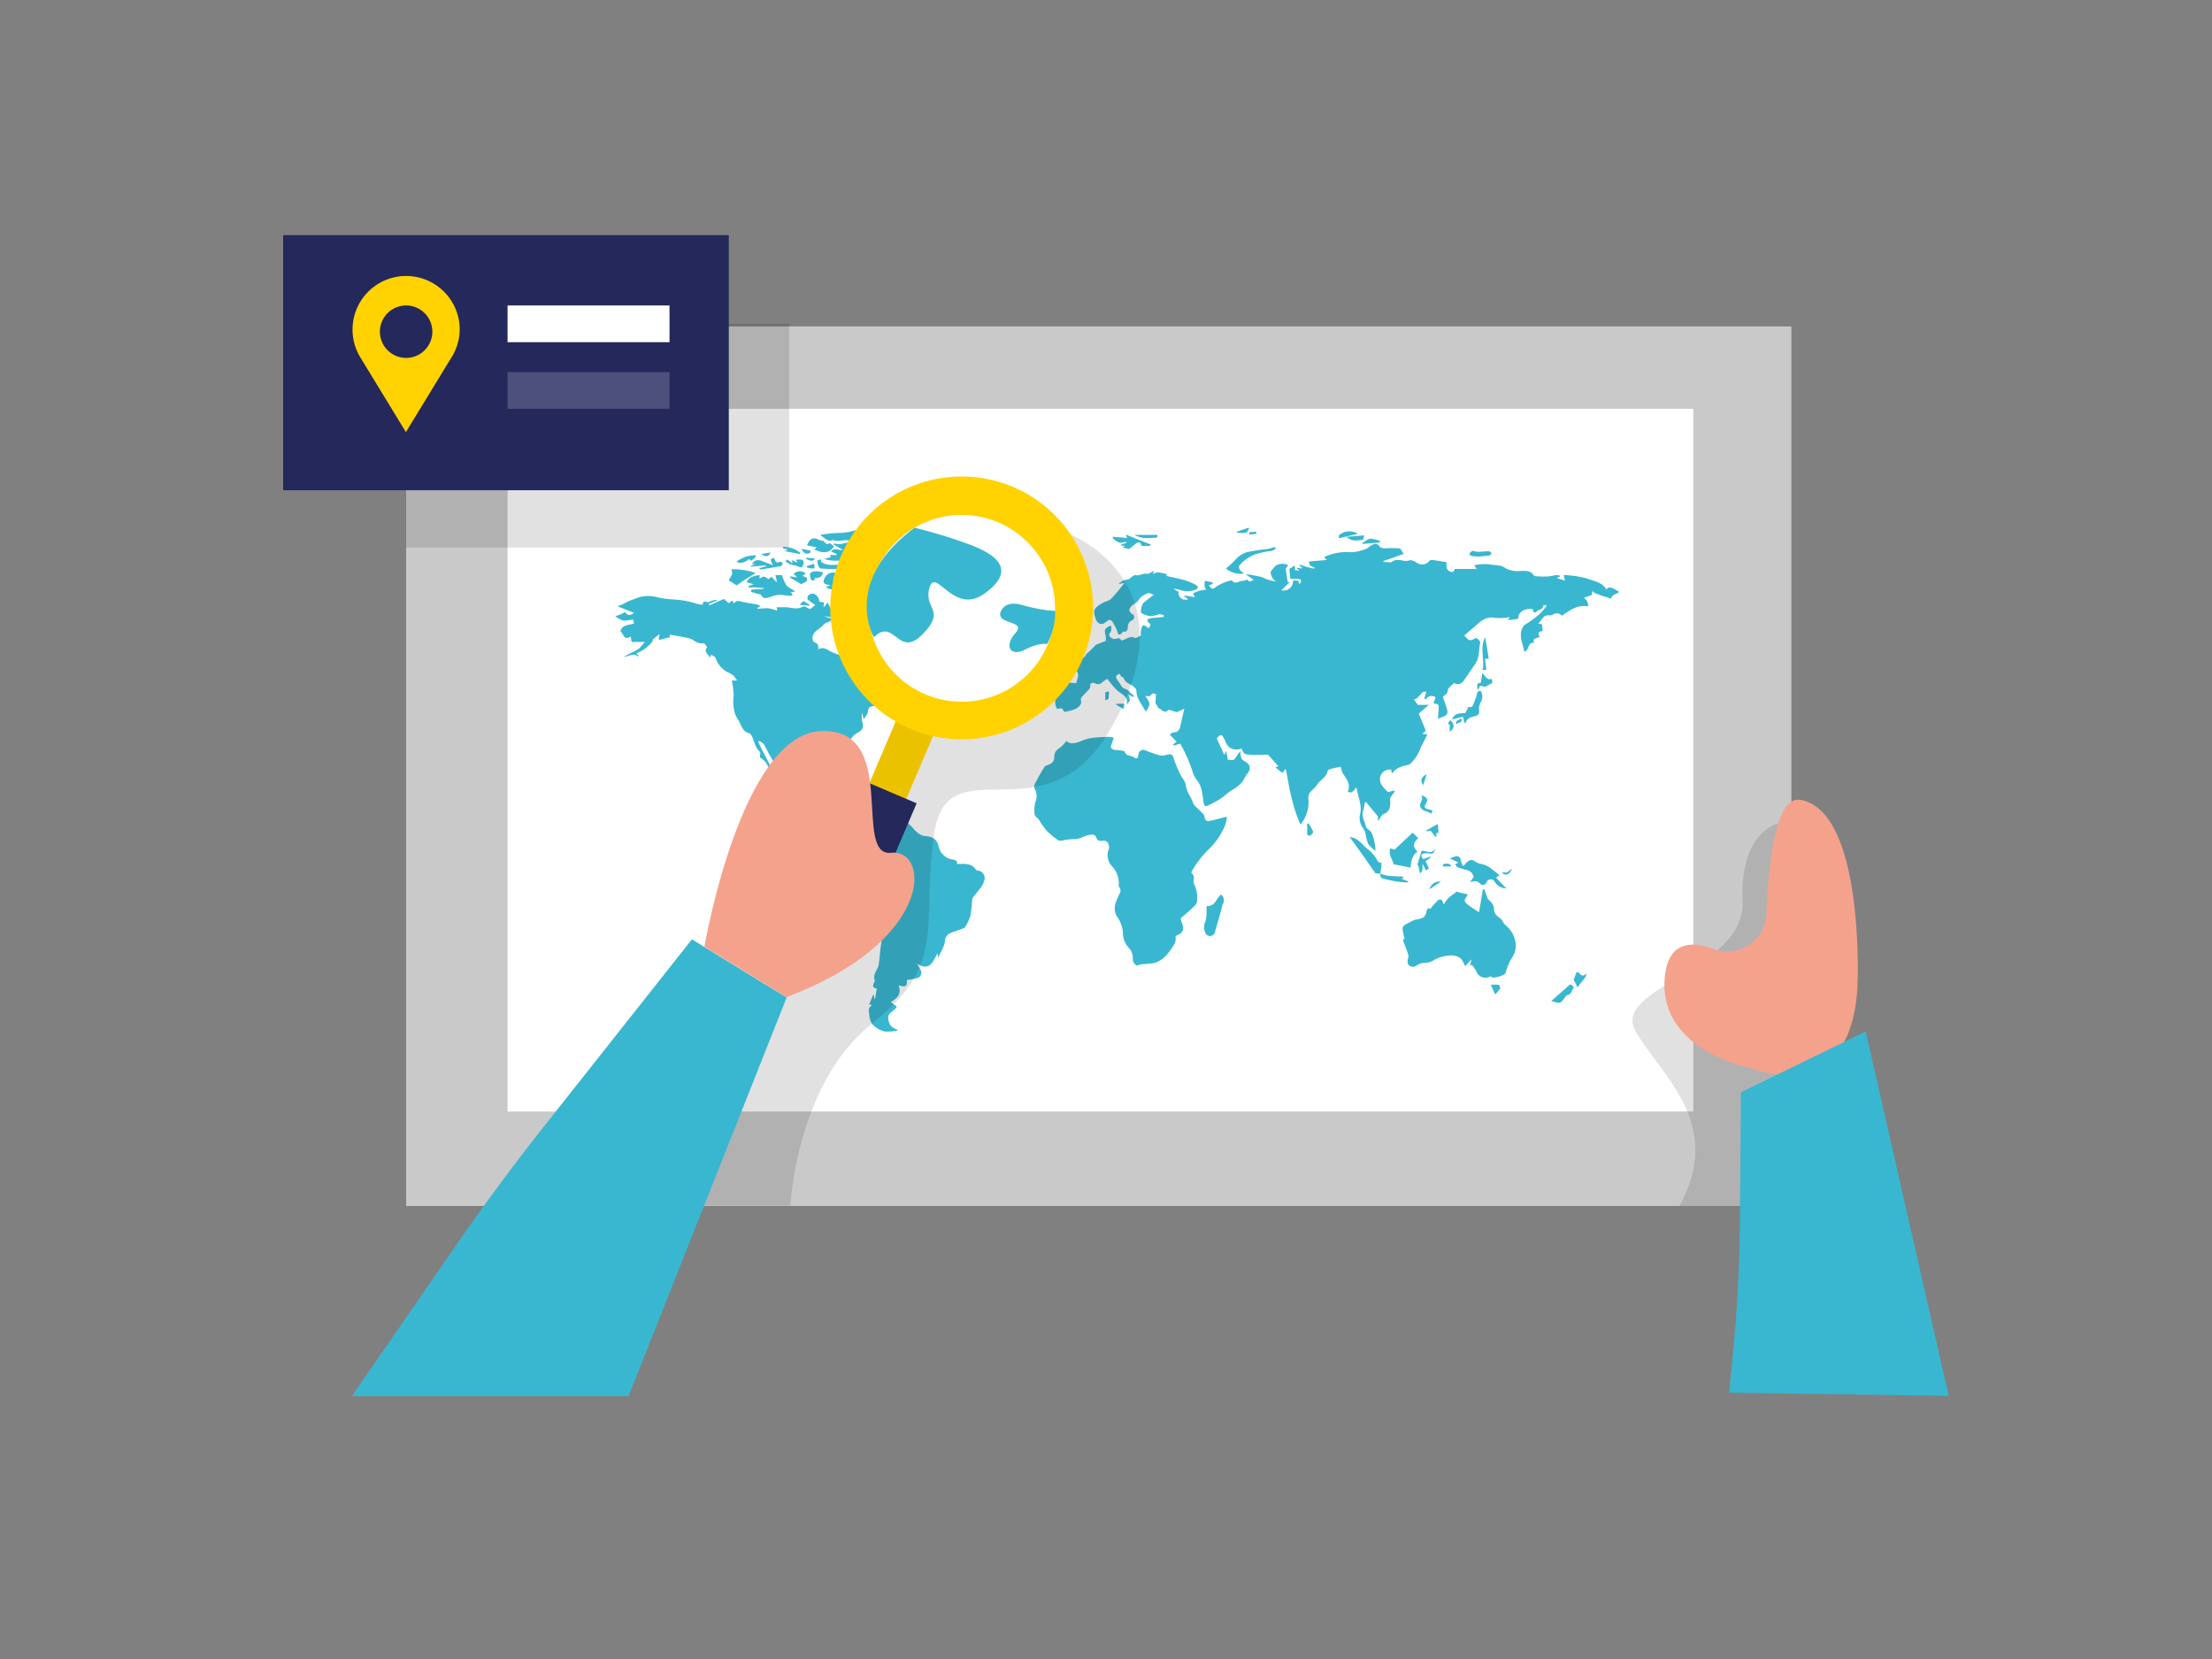 <svg id="Layer_1" data-name="Layer 1" xmlns="http://www.w3.org/2000/svg" viewBox="0 0 400 300"><rect x="0" y="0" width="400" height="300" fill="#808080" stroke="none"/><title>#130_worldmap_twocolour</title><rect x="73.44" y="59.03" width="250.5" height="159.05" fill="#c9c9c9"/><rect x="91.78" y="73.93" width="214.42" height="127.07" fill="#fff"/><path d="M200.85,113.1a1.35,1.35,0,0,1-.25,1.51.61.61,0,0,0,.13.56,1.43,1.43,0,0,0,.8.38c.45,0,.95-.43,1.21.25.87-.06,1.52-.93,2.48-.46.23.11.71-.27,1.09-.43a3.84,3.84,0,0,1,0-.83c.22-1.19.43-1.24,1.36-.5.38-.33.52-.62.07-1s-.28-.62.21-.76a8.25,8.25,0,0,1,1.1-.13l1.39-.13v-.33a2.58,2.58,0,0,0-.78-.16,7.67,7.67,0,0,1-1.58.34,3.88,3.88,0,0,1-1.68-.55c-.27-.17.09-1.63.39-1.86.54-.44,1.09-.87,1.83-1.44-.37-.13-.71-.36-1-.29a3.55,3.55,0,0,0-1.25.68c-.3.25-.48.62-.78.91s-.75.45-1,.76c-.54.57-.46,1,.16,1.42a.62.62,0,0,1-.08,1.15,1.24,1.24,0,0,0-.71,1.08c-.05.45-.05,1.11-.85.93-1,1.29-1,0-1.24-.49l-.15-.29c-.28-.45-.48-1.09-.88-1.28s-.84.41-1.29.62a1,1,0,0,1-1.29-.58,5.54,5.54,0,0,1-.4-1.39,1.2,1.2,0,0,1,.37-.93,5.18,5.18,0,0,1,2-1.17c.56-.15,1-.76,1.45-1.24.62-.69,1.18-1.44,1.69-2.08l-1.14.28a6.86,6.86,0,0,1,.86-.67,5.87,5.87,0,0,1,1-.22c.33-.2.89-.83,1.31-.75.75.15,1.3-.42,2-.25.34.08.77-.32,1.32-.58l-.29.62a2.92,2.92,0,0,1,1-.31,11.55,11.55,0,0,1,1.63.35l-.19.29c1.17.28,2.34.5,3.48.82a11,11,0,0,1,1.86.8c.5.25.53.62,0,.88a4.19,4.19,0,0,1-3,0,2.23,2.23,0,0,0-1-.12l.91.49a1.24,1.24,0,0,0,1.75,1.33l-.72-.47.06-.17,1.86.3-.33-.69a9.28,9.28,0,0,1,1.13-.47,8.64,8.64,0,0,1,1.24-.19,2.07,2.07,0,0,1-.29-.62,5.6,5.6,0,0,1,.06-1l1.41.3v.28l-.69.24c.52.8.73.74,1.41.2a8.6,8.6,0,0,1,2-.93,5,5,0,0,1,.77-.16c.56.89,1.36,0,2.1.07.32,0,.68-.47,1,.13a6.59,6.59,0,0,0,.86-.27l-1.5-1.07a27.52,27.52,0,0,1,3,.56,7.24,7.24,0,0,0,2.53.77,2,2,0,0,1-1-1.74,6,6,0,0,1,1-1.16,2.54,2.54,0,0,1,1.24-.28,4,4,0,0,1,.95.21l-.47.68.36,2.35.33.11-1.46,1.42A1.66,1.66,0,0,0,233.8,105c.48,0,1.09-.24,1.13.62.56-.48.43-.91-.25-.94h-1.35c-.05-.57-.11-1.14-.17-1.81l1-.62v.83l.84.12-.62-.54,1,.14.08-.17-.49-.34.06-.18c.62.19,1.24.39,1.9.58a4.91,4.91,0,0,0,.75.13s.07-.2,0-.2c-.22-.11-.45-.2-.79-.35l-.22-.73,3.27-.28-.49-.51a9.3,9.3,0,0,1,4.81-.89,6.69,6.69,0,0,0,1.72-.26c.05,0,.1-.07.14-.07a2.83,2.83,0,0,0,1.44-.62c.62-.44,1.34-1,2,0,.13.19.54.18.79.25a19.39,19.39,0,0,1,2.64,0c.32,0,.56.62.84,1l-3.67,1.3v.15c.25,0,.49.05.74.05s.62.07.79-.06c.83-.62,1.67-.24,2.53-.15.33,0,.71-.2,1-.13a2.86,2.86,0,0,1,1.1.52,1.66,1.66,0,0,0,2.17-.43.81.81,0,0,1,.62-.14c.82.11,1.62.25,2.48.39-.1.95,0,1.75,1.18,1.77l.33-.55h3.91l-.41-.67a9,9,0,0,1,2.86-.15c.86.23,2,0,2.89.76a4.73,4.73,0,0,0,2.57.42c.87,0,1.79-.15,2.42.79.13.21.67.18,1,.2a15.14,15.14,0,0,0,1.65,0,10.21,10.21,0,0,0,1.21-.21,4.69,4.69,0,0,1,.75,0l.15.26-.5.14.06.16,1.34.41-.25-1a17.75,17.75,0,0,1,4.22.62c1.28.5,2.74.62,3.51,2,.43-.58.81-.52,2.34.43-.49.42-1.31.43-1.47,1.2l-1.6-.48c-.27-.09-.53-.2-.8-.31a3.32,3.32,0,0,1-.62-.24,1.42,1.42,0,0,1-.32-.37c-.05.16-.09.32-.14.49s0,.15,0,.26l-1.46.51a1.65,1.65,0,0,1,.76,1.56c-2-.36-3.31.75-4.76,1.68a1.17,1.17,0,0,0-1.65-.17h0a1.22,1.22,0,0,1-.68.1c-1.07-.09-1.24.91-1.92,1.48l.66.13c.06.44.1.82.15,1.24-.72.06-1,.4-.52,1-.38.39-1.41.09-1.05,1.14-1.21-.17-.8,1.34-1.76,1.59-.3-1.69-1.24-3.33,0-4.8,1.54-1,3-1.94,4-3.47l-.14-.2c-.16.06-.47.12-.47.16,0,.57-.4.62-.77.78s-.88,1-1.1-.18a3.7,3.7,0,0,0-1.48.13,2.48,2.48,0,0,0-1,.84c-.12.16-.08.45-.14.79l-1.86.25.36-.56a10.52,10.52,0,0,1-2.62.15c-1.86-.39-2.87.8-4,1.78-.58.47-1.15,1-1.63,1.38a5.17,5.17,0,0,0,.76.79.87.87,0,0,0,.67,0c.27-.06.62-.38.75-.3.31.17.75.59.7.81-.29,1.28-.09,2.68-.89,3.84l-2.16,3.14a1.24,1.24,0,0,1-1.71.31c-.36.53-1.09.72-1.15,1.6,0,.37-.73.69-.85,1a18.06,18.06,0,0,1,.79,2.28c.27,1.24-.9,1.16-1.68,1.63.06-.78.13-1.49.15-2.2,0-.18-.2-.54-.28-.52-1,.1-.49-.47-.41-.85a1.23,1.23,0,0,1,.14-.31,1.18,1.18,0,0,0-1.68.18,1.07,1.07,0,0,0-.13.19l-.24-.16.35-1.24c-.75-.16-1,.58-1.43.89-.12.08-.19.24-.32.32a1.92,1.92,0,0,1-.48.15c.12.18.23.37.35.54l.34.47h2l-1.82,1.58,1.27,3.1-.62.55.9.14c-.39.77-.78,1.55-1.19,2.33A8.78,8.78,0,0,1,256,137c-.49.57-.85,1.32-1.81,1.41a5.19,5.19,0,0,0-1.77.73,3.64,3.64,0,0,0-.73.77l-.11-.74a1.82,1.82,0,0,0-2,1.34c-.25,1.24.73,2,1.4,2.73l1.12-.29.13.19a7.78,7.78,0,0,0-.62.83.93.93,0,0,0-.24.51c.07,1.13.16,2.19-1.21,2.75-.38.15-.55.82-1,1.19v-.8L247,145a1.16,1.16,0,0,0-.26.39,5.08,5.08,0,0,1-.15.95c-.55,1.13.2,2.09.4,3.1.09.41.75.68,1,1.1a5.35,5.35,0,0,1,.49,1.46,6.46,6.46,0,0,1,.24,1.86,6.37,6.37,0,0,1-1.3-1.24,7.35,7.35,0,0,1-.47-1.77,2.73,2.73,0,0,0-.39-1A3.06,3.06,0,0,1,246,147c.27-1.6-.48-3-.7-4.62-.53.45-.68,1.24-1.57.78.56-1.24-.16-2.22-.85-3.22a4.5,4.5,0,0,1-.43-1.28c-.62.13-1.24.22-1.8.38-.21.06-.54.2-.57.35-.21,1.18-1.35,1.63-1.93,2.53-.37.59-1,1-1.39,1.57a2.12,2.12,0,0,0-.15,1.17,6.13,6.13,0,0,1-1.46,4.43,28.43,28.43,0,0,1-1.65-5.08c-.43-1.71-.67-3.48-1-5l-.62.76-1.24-1,.53-.21c-.62-.69-1.21-1.37-1.86-2.09-1,0-2.13.05-3.25,0s-1.18-.2-1.55-1.15a2.06,2.06,0,0,1-2.77-.88,1.39,1.39,0,0,1-.12-.28,4.32,4.32,0,0,0-.19-.45c-.52-1-.68-1-1.41-.19l1.38,3,.32-.75c.09.41.14.62.17.78l.15.86c.45-.09,1,.33,1.36-.36a7.9,7.9,0,0,1,.91-1.18,5.29,5.29,0,0,0,.11,1.06,1.18,1.18,0,0,0,.52.66c1.24.62,1.39,1.48.49,2.48a3.33,3.33,0,0,0-.38.62c-.12.2-.23.42-.36.62a5.72,5.72,0,0,1-1.86,1.53c-.79.46-1.44,1.15-2.2,1.65a24.26,24.26,0,0,1-2.25,1.2c-.43.21-.62,0-.71-.43-.23-1.31-.21-2.69-1-3.86a9.67,9.67,0,0,1-.79-1.21c-.18-.37-.24-.79-.39-1.18s-.41-1.06-.62-1.59-.58-1.3-.9-1.94c-.18-.37-.41-.73-.57-1l-1.17.35-.08-.24.62-.46-1.24-1.28c.15-.1.45-.42.75-.43.78,0,1-.49,1.16-1.11l.72-3.16-1.33.62s-.06,0-.08,0c-.52-.13-1.3-.54-1.53-.33-.74.65-1.1-.1-1.52-.29s-.52-.71-.76-1.06l.11-1.5c-.53-.31-.51-.29-1.13.26-.12.11-.46,0-.81,0a8.27,8.27,0,0,1,.62,1,1.11,1.11,0,0,1,.08.74,7.32,7.32,0,0,1-.62,1.13c-.55-1.24-1.68-2.22-1.69-3.81,0-.35-.49-.79-.87-1-.62-.36-1.27-.62-1.48-1.38,0-.08-.29-.08-.38-.17a2.62,2.62,0,0,1-.26-.5c-.79.2-.89.58-.32,1.28.23.28.37.62.62.92a1.13,1.13,0,0,0,.53.47c.75.16,1.09.85,1.67,1.24,0,0,0,.14.06.3l-1-.42.27,1-.62.82c.37-1.37-.62-1.82-1.49-2.44a9.69,9.69,0,0,1-1.31-1.41c-.24-.28-.46-.58-.68-.86a7.06,7.06,0,0,0-.92.62,1,1,0,0,1-1.24.21c-.47-.18-1-.23-.93.62,0,.28-.36.58-.59.84s-.75.73-1.05,1.15c-.12.16,0,.48,0,.92-.4,1.14-1.66,1.32-3,1.63l-.51-.67-.86.1c-.86-1.44.34-3-.38-4.42,1.24-.77,2.58-.16,3.89-.26.09-.73.62-1.49,0-2.21a14.82,14.82,0,0,1-1.46-1.6l1.56.07-.09-.74a1.28,1.28,0,0,0,1.72-.61l0-.06c.09-.17.31-.26.45-.4l1.37-1.36,1.76-.7a3.78,3.78,0,0,0,0-.75C199.67,113.74,199.67,113.75,200.85,113.1Z" fill="#39b7d0"/><path d="M132.34,123.06h.92a2.82,2.82,0,0,0-1.61-1.46,4.61,4.61,0,0,1-2.25-2.6c-.11-.28-.55-.43-.8-.62l-.19.57c-.32-.73-1.24-1-.54-1.9,0-.06-.45-.74-.62-.71a2.63,2.63,0,0,1-1.92-.62,4.54,4.54,0,0,0-1.24-.42c-1-.2-2-.36-3-.55l.1.46-2.08.53.16-1.09-1.24,1c.24.47-1.74,2.14-3,2.48l.42.4,0,.24c-1-.84-1.74,0-2.67,0l1.32-.7a9.53,9.53,0,0,0,1.41-.75,9.87,9.87,0,0,0,1.09-1.24h-2.38l-.18-1c-1.3.92-1.24-.62-1.86-.88.35-1.32,1.55-1.13,2.48-1.45l-.15-.71c-1.4.13-1.73.56-3.25-.62.33-.11.62-.19.92-.31s.57-.29.84-.42c.51.62.92.66,1.64.15l-3-1.21c.45-.18.73-.26,1-.39s.68-.38,1-.52c.69-.28,1.38-.54,2.08-.77a6.52,6.52,0,0,1,3.42.13,21.22,21.22,0,0,0,2.76.33,16,16,0,0,1,4.17.8,5.05,5.05,0,0,0,1,.13c0-1.09.82-.21,1.21-.52a2.64,2.64,0,0,1,1.56-.3l-1.69.69.11.23,2.63-1.13.88.77.62-.49.32.54c.4-.66.95-.44,1.53-.3.79.19,1.59.29,2.39.44.26,0,.5.14.86.24l-.51.4,0,.2a12,12,0,0,1,1.9-.12,8.82,8.82,0,0,1,1.64.43l-.09-.62c.62,0,1.16,0,1.71,0,1,.07,2,.51,3.1-.14.2-.12.74.29,1.24.49l.92-.73-1.38-1c-.12-.55.14-1,.85-1.06s1.31.85,1.24,1.43l.89.16-.1.9.76-.9.82,1.73,1.33-1.86,1.41.25v1.36l.18.22L152,111l.44.7L151,110.8c.17.74-.2.89-.67.83a6.09,6.09,0,0,0-1.34-.18l1.81.54-1.34.62a1.55,1.55,0,0,0-.53.34c-.68.86-2.08,1.18-2,2.6a.87.87,0,0,0,.34.62c.68.15.73.62.69,1.24.88-.49,1.52,0,2.26.41a23,23,0,0,0,2.69,1c.07.55,0,1.44.78,2,.17.1.46.31.5.26.21-.2.52-.48.51-.72a6.68,6.68,0,0,0-.35-1.4c.47-.41,1.24-.75,1.33-1.24s-.44-1.1-.74-1.74c.76-.54,0-1.37.09-2.21,1.49-.41,2.78.35,4.08,1a1.09,1.09,0,0,0,.54,1.43.9.9,0,0,0,.28.08c1,.25,1.09-.77,1.5-1.35.42.62.87,1.13,1.24,1.72.2.35.12.93.38,1.17a11.4,11.4,0,0,0,1.73,1.08l-.46.3a3.92,3.92,0,0,1,1.06.26,1.15,1.15,0,0,1,.43.74.8.8,0,0,1-.41.58c-1.21.59-2.34,1.34-3.85,1-1-.22-1.62.66-2.29,1.29.4-.19.8-.35,1.21-.5a2.76,2.76,0,0,1,1-.07c.08,0,.22.42.16.47-.62.58-.39,1,.18,1.45.75.55,1,.49,1.54-.27a.34.34,0,0,1,.3-.18l-.19.66.35-.2.12.22-2.82,1.5-.2-.05.58-1.24a24.13,24.13,0,0,0-2.67,1.39c-.21.14-.11.76-.15,1.15l.23.11a4.38,4.38,0,0,1-.8.17c-.68,0-1.08.2-1.16,1,0,.45-.45.87-.75,1.39l-.31-1.19a6.46,6.46,0,0,0,0,1.39c.31,1.42.24,1.65-1,2.35-.74.42-1.59,1.7-1.46,2.25.19.76.46,1.5.62,2.27a5.14,5.14,0,0,1-.06,1.24l-.4.06-1.24-3.25-.69.3c-.62-1-1.49-.38-2.27-.42l.33.76c-.71-.15-1.28-.24-1.86-.39-.43-.11-.75-.11-1,.33-.13.21-.42.33-.62.51s-.47.35-.48.54c0,1.36-.05,2.74,0,4.1a2.37,2.37,0,0,0,.5,1.24c.26.33.77.77,1.1.72.62-.11,1.47.06,1.66-1s.55-1.25,1.78-1.06l-.87,3.72a8,8,0,0,0,1.2-.06c1-.13,1.46.35,1.32,1.36-.18,1.24-.39,2.58,1.06,3.35,1.18-.58,1.17-.57,2.12.41a4.7,4.7,0,0,0,.85.54c.28-1.64,1.66-2.06,2.86-2.8-.1.68-.52,1.31-.1,2l.62-1.64,1.73.82a2.81,2.81,0,0,0,1.81,0c.57-.12.88.51,1.31.8a3.88,3.88,0,0,1,.39.42,5.57,5.57,0,0,0,.8.81,2.8,2.8,0,0,0,1.24.62c1.54.09,2.27.5,2.64,2a3,3,0,0,0,2.59,2.27c.53.12.79.29.69.8,1.24,0,2.48-.25,3.37.94.08.1.21.23.32.23a1.38,1.38,0,0,1,1.31,1.46V159a3.94,3.94,0,0,1-1,1.86c-.39.58-.79,1-1.18,1.51a.87.87,0,0,0-.06.32,26.19,26.19,0,0,1-.34,2.94,9,9,0,0,1-.93,2c-.07.14-.28.22-.45.29-.76.28-1.55.51-2.29.85a1.62,1.62,0,0,0-.93,1.56,7,7,0,0,1-.82,2,8.89,8.89,0,0,1-.41.83l-.13-.78c-.8,1.58-1.45,3.34-3.69,1.86.29.51.51.83.67,1.19a1,1,0,0,1-.33,1.32.93.93,0,0,1-.35.13c-.59.17-1.21.23-1.83.35.08,1.14-.18,1.34-1.51.95.62,1.47-.17,2.34-1.36,3a4,4,0,0,0,.54.47c.62.34.62.45.06.94-.41.36-1,.73-1.07,1.18a2.54,2.54,0,0,0,.42,1.69c.24.37.82.54,1.35.86a8,8,0,0,1-2.48.2,4.79,4.79,0,0,1-2.2-1.32,3.69,3.69,0,0,1-.55-1.83c-.11-.63-.2-1.28.62-1.63l-.62-.08.7-1.77H158l.13.72h.11l.31-1.86c-.76-.08-.76-.53-.49-1.08,0-.09.19-.21.17-.26-.54-1.17.51-2,.67-3s.19-1.94.32-2.91c.17-1.24.4-2.48.55-3.76a6.08,6.08,0,0,0,0-2.17,2.08,2.08,0,0,0-1.12-1.24c-1.61-.56-2-2-2.67-3.29a8.74,8.74,0,0,0-1.63-3,.9.9,0,0,1,0-1.26l.07-.06a3,3,0,0,0,.46-.62c-.58-.19-.74-.59-.46-1.08a12.85,12.85,0,0,1,1.24-1.92,1.41,1.41,0,0,0-.13-2.28,3.75,3.75,0,0,1-.69-1.15c-.11-.19-.21-.38-.31-.58h-.24l-.46,1.15-.45-.33a1.36,1.36,0,0,0-.49-.29c-.35-.08-.71-.1-.68-.59a.1.1,0,0,0,0-.06c-.81-.22-.89-.95-1.16-1.58a2.24,2.24,0,0,0-1.68-1.34,2.88,2.88,0,0,1-1.64-1.24c-.34-.41-.69-.67-1.24-.28a.92.92,0,0,1-.81,0c-1.19-.68-2.37-1.4-3.52-2.15a1,1,0,0,1-.4-.81,2.63,2.63,0,0,0-.62-2.17c-.59-.83-1.25-1.64-1.75-2.48s-.8-1.56-1.24-2.3c-.17-.26-.52-.4-.8-.62l-.23.17c.25.53.51,1.06.77,1.59l1.42,2.74c.09.19.23.37.32.58s.19.51.28.77l-.33.14a18,18,0,0,0-1.11-2.13,4.37,4.37,0,0,0-1.06-.9c0-.49.16-.86,0-1-.83-.76-1-1.86-1.42-2.78-.12-.23-.31-.54-.52-.59-1.24-.31-1.41-1.47-1.94-2.34a5.93,5.93,0,0,1-.62-1.2,7.7,7.7,0,0,1-.24-3.27A17.27,17.27,0,0,0,132.34,123.06Z" fill="#39b7d0"/><path d="M205.62,174.62a1.37,1.37,0,0,1-.76-1.48,2.71,2.71,0,0,0-.81-1.81,4.13,4.13,0,0,1-1-2.84,5.71,5.71,0,0,0-1.06-2.75c-.82-1.4-.26-2.62.32-3.82.26-.54.5-.93.1-1.46a.83.83,0,0,1-.11-.46,4.37,4.37,0,0,0-1.16-3.3,2.92,2.92,0,0,1-.62-3.2,1.63,1.63,0,0,0-.21-1.16,1,1,0,0,0-.85-.31c-.62.06-1,.08-1.24-.62s-1-.47-1.53-.36-1,.4-1.59.57a3.51,3.51,0,0,1-.78.12,11.56,11.56,0,0,0-2,.2,1.19,1.19,0,0,1-1.24-.18,21.44,21.44,0,0,1-1.86-1.57,20.67,20.67,0,0,1-1.41-2.05c-.1-.14-.28-.23-.4-.37a1.16,1.16,0,0,1-.32-.51,6.11,6.11,0,0,1,.21-2.48,2.57,2.57,0,0,0-.06-1.89c-.51-.81,0-1.29.28-1.86.39-.79.86-1.55,1.32-2.3a.94.94,0,0,1,.5-.35c.79-.24,1.33-.62,1.31-1.58a1.66,1.66,0,0,1,.92-1.5,6.64,6.64,0,0,0,1.24-1.3c.88.71,1.86.35,2.82-.05a7.48,7.48,0,0,1,1.92-.52,26.15,26.15,0,0,1,2.8-.18,5.5,5.5,0,0,1,1.06.14c-.18.56-.36,1.08-.57,1.7.43.82,1.48.39,2.25.73.08,0,.28,0,.28,0,.18,1,1.15.73,1.69,1.13s.74.09.79-.45a.9.9,0,0,1,1.37-.77,24.23,24.23,0,0,0,2.48.86,2.69,2.69,0,0,0,1.29-.1c.56-.15,1-.21,1.19.5a28.65,28.65,0,0,0,1.14,2.82c.35.74,1,1.41,1.11,2.16.13,1.24.93,2.07,1.28,3.14a2.37,2.37,0,0,0,.57.83,17.9,17.9,0,0,1,1.33,1.28c.21.25.19.69.37,1a.65.65,0,0,0,.58.27c1.06-.22,2.11-.52,3.29-.81a5.54,5.54,0,0,1-.31,1.55,12.91,12.91,0,0,1-3.17,4.55,17.94,17.94,0,0,0-2.82,3.72c-.09.12-.12.41,0,.46.57.47.21,1.08.3,1.61s.41.92.49,1.4a6,6,0,0,1,.11,2.15c-.1.47-.62.88-1,1.24-.62.57-1.24,1.07-1.86,1.63-.1.08-.07.34,0,.5s.2.56.29.84a1.26,1.26,0,0,1-.69,1.62h0c-.27.13-.52.28-.62.34a2.76,2.76,0,0,1-.09,1.25c-.93,1.48-1.86,3-3.66,3.57a12.66,12.66,0,0,1-2.22.23A4,4,0,0,0,205.62,174.62Z" fill="#39b7d0"/><path d="M166.86,109.4l-.86-.7,1.93-1v-.8l-1.62-.62,0-.25,1.69.24-1.32-.92c-.79.46-1,.28-1.06-.9h.55c-.35-.51-.65-1-1-1.44a3.64,3.64,0,0,0-4-1.45,2.31,2.31,0,0,1-.94.13c-.33-.06-.93.31-1-.49,0-.1-.62-.17-1-.25v-.28l1.63-.09-2.76-.78a2.87,2.87,0,0,1,.62-.34c.8-.13,1.62-.2,2.42-.37.47-.09,1.08-.09,1.08-.88H160.1l0-.29,2.68-.69,0-.49c.07,0,.13-.06.17,0,.77.27,1.4-.32,2.14-.33a1.55,1.55,0,0,1,1.15.47c.2.18.62-.66,1.17-.18.1.09.36,0,.62,0l-.31-.53,2.79.71.07-.24a3.22,3.22,0,0,1-.68-.17.58.58,0,0,1-.32-.38c0-.1.22-.3.35-.32.7-.07,1.41-.08,2.12-.14.5,0,1-.19,1.49-.18,2,0,3.93,0,5.89.16a14,14,0,0,1,2.62.68l-2.12.35V97h.59c.34,0,.69-.08,1-.11l-.42.66A22.12,22.12,0,0,0,183.8,97a3.54,3.54,0,0,1,3,.19c-1.7.8-3.54,1.32-4.62,3a3.24,3.24,0,0,1,1.16.09c.24.1.36.49.58.82l-1.17.07c-.08.48,1.16.81.22,1.44l.53.56-1.21.18.55.62H181c-.36.49-.29.86.41,1.14a1.18,1.18,0,0,1,.82,1.45v0l-1.64-.69-.55.67,2.06.21a10.81,10.81,0,0,1-4.69,1.76c-.29,0-.62.35-.81.62a3,3,0,0,1-2.85,1.52c-.17,0-.56.43-.56.62a1.53,1.53,0,0,1-.78,1.6c-.08,0-.12.2-.15.31-.14.59-.31,1.18-.41,1.78s-.45.45-.81.29a14.7,14.7,0,0,1-1.41-.62,2.13,2.13,0,0,1-.77-.75c-.67-1.24-1.29-2.48-1.9-3.72A2,2,0,0,1,166.86,109.4Z" fill="#39b7d0"/><path d="M269.05,162.59a4.2,4.2,0,0,1,.74.72,2.22,2.22,0,0,1,.39,1.11c0,.91.62,1.24,1.16,1.7a1.66,1.66,0,0,1,.27.26,2.92,2.92,0,0,0,.91,1.15,5,5,0,0,1,1.34,2.11,3.87,3.87,0,0,1-.36,3.42,10.22,10.22,0,0,0-1.29,3,4.27,4.27,0,0,1-2.27.72l-.42-.24a1.74,1.74,0,0,1-2.4-.56,1.76,1.76,0,0,1-.17-.37,6.54,6.54,0,0,0-.81-1.14l-.3.21.23-1.2-1.1,1.24c-.34-.57-.54-1.24-1-1.54a3.13,3.13,0,0,0-1.89-.4,7.63,7.63,0,0,0-2.61.72,3.16,3.16,0,0,1-1.93.62,2.77,2.77,0,0,0-1.41.48,1.07,1.07,0,0,1-1.46-.16.84.84,0,0,1-.13-.62c0-.36.21-.74.14-1.07a19,19,0,0,0-.72-2c-.13-.36-.38-.7,0-1.08.06-.06-.11-.32-.13-.49-.06-.57-.34-1.3-.08-1.66s1.09-.66,1.65-1c.83-.47,2.11-.12,2.48-1.36.06-.18.05-.38.12-.55a3.28,3.28,0,0,1,.32-.44l.29.23a14.66,14.66,0,0,1,1.33-1.51c.56-.5.9-.19,1.11.68a9.26,9.26,0,0,1,.92-1.24,7.51,7.51,0,0,1,1-.72,2.11,2.11,0,0,0,.35-.38l2.12.52h0c-.82,1.24-.82,1.24.42,2.16.23.16.46.32.7.47l.89.57c.14-.82.27-1.48.38-2.13s.22-1.36.32-2h.27Z" fill="#39b7d0"/><path d="M155.83,107.8c.08-.93-.8-.9-1.24-1.35-.21.49-.35,1-1,.47-.12-.12-.41,0-.62-.06-1-.11-2-.22-3-.36-.2,0-.36-.22-.62-.37l.89-.28c-.85-.16-1.56-.21-1.2-1.15a1.71,1.71,0,0,1,2.15-1.08c-.18.39-.51.78-.48,1.14s.42.74.69,1.07c-.27-1.72-.13-2,1.1-2.18.62-.09.91.28,1,1.34a2.93,2.93,0,0,1,3.28.21,2.18,2.18,0,0,0,.82.22h.24a11,11,0,0,1,1.62.87,7.43,7.43,0,0,1,1,1.15l-.73.15-.09.18,3.27,1.76-1.24,1.57-1.63-1.42-.31.76c.62.58,1.75,1,1.5,2.43l-.92-.09.4,1c-1.15-.47-2.29-.51-3-1.53a1.71,1.71,0,0,0-1.86-.62,2.5,2.5,0,0,1-.9-.15c.05-.25.08-.51.15-.76a1,1,0,0,1,.17-.44,1.62,1.62,0,0,1,.53-.48c.09,0,.29.17.44.27l-.54.7,1.17-.13v-.2l-.39-.13c.19-.62,1.35-.67.95-1.58A1.47,1.47,0,0,0,155.83,107.8Z" fill="#39b7d0"/><path d="M150.59,97.65c-.75.44-1.44-.31-2.28-.92a22.69,22.69,0,0,1,3.49-.36,10.26,10.26,0,0,0,3.1-.55,8.34,8.34,0,0,1,2.34-.09c1.44,0,2.87.09,4.3.2a5.74,5.74,0,0,1,1.33.43c-.31.16-.57.32-.84.44-1.24.54-2.5,1.07-3.79,1.59a4,4,0,0,1-.84.24,1.48,1.48,0,0,0-1.34,1.3l-1.8.74.78.45c-.68.1-1.2.71-1.83.06-.06-.06-.3,0-.46.06a8,8,0,0,1-3.73-.15l1.24-.37-.15-.4,1.13.08.07-.19-1-.46c.57-.9,1.39-.13,2.12-.31l-1.75-1c.18-.16.2-.19.21-.18,1.05.41,2-.22,3.1-.23C153,97.24,151.85,98.15,150.59,97.65Z" fill="#39b7d0"/><path d="M135.85,106.63l2.25-.14v-.15c-.45,0-.92-.09-1.38-.11s-.92,0-1.38,0V106l.94-.36L135,105.3c.44-1,1.37-1.17,2.38-1.32l-.05.56h.26c.43-.41.79-.27,1.18.08s.55-.62.94-.13a3.62,3.62,0,0,0,.81.8l-.3-1.29h1.19a7.17,7.17,0,0,0,.82,1.86c.38.45,1.08.66,1.56,1.14l-.75.06.33.62a4.17,4.17,0,0,1-1.32,0,4.33,4.33,0,0,0-2.81.3c-.51.14-1.24.42-1.63-.41,0-.11-.33-.12-.5-.17l-1.3-.37Z" fill="#39b7d0"/><path d="M271.15,158.27l-.62.44,1.86,1.94a2.57,2.57,0,0,1-2.08-1.14.8.8,0,0,0-1.05-.44.79.79,0,0,0-.46.5.69.69,0,0,1-.88.41.61.61,0,0,1-.24-.15c-.5-.58-1-.56-1.86-.31l.67-.93a1.58,1.58,0,0,0-1.18-1.24,10.47,10.47,0,0,1-1.73-.53c-.19-.07-.29-.35-.45-.56l.62-.28-1.56-.74a5.94,5.94,0,0,1,1-.38.72.72,0,0,1,.91.45.27.27,0,0,1,0,.12,11.25,11.25,0,0,0,.39,1.11l.26,0a2.6,2.6,0,0,1,.38-.51c.49-.41.9-.8,1.66-.22.58.44,1.5.42,2.17.79A18.16,18.16,0,0,1,271.15,158.27Z" fill="#39b7d0"/><path d="M251.4,153.4l.77.26,3.28-3.1,1,1c-1,.91-1,1.54-.11,2.48-.7.28-1.28,1.54-1.24,2.86l-3.1-.62C251.84,155.38,251,154.58,251.4,153.4Z" fill="#39b7d0"/><path d="M218.18,163.85c1.63.08,1.72-1.41,2.63-2.09a1.39,1.39,0,0,1,.25,1.86c-.07.1-.05.25-.08.37-.43,1.56-.85,3.1-1.32,4.66a.91.91,0,0,1-1.16.56,1,1,0,0,1-.31-.18,2.22,2.22,0,0,1-.28-2.21,4.7,4.7,0,0,0,.26-1.44C218.22,164.87,218.18,164.39,218.18,163.85Z" fill="#39b7d0"/><path d="M193.9,117.54l-.67-.2v-1a.48.48,0,0,1,.2-.3c.41.18.62-.11.57-.38s-.45-.42-.7-.62c-.06,0-.16,0-.29,0l.1-.51c-.71-.67-1-1.16-.8-1.43.41-.57,1.31-.93,1.7-.67.62.41.62.72.18,1.56l1.76,2.44a.84.84,0,0,1,.43.19c.07.09-.12.38-.19.58l-.27.74-3.23.52Z" fill="#39b7d0"/><path d="M249.64,158l-.92-.08-2.28-3.27-2.37-3.29c1.68.19,2.32,1.52,3.36,2.27a6.37,6.37,0,0,1,1.7,2.09c.12.21.5.27.72.38l-.24,1.92Z" fill="#39b7d0"/><path d="M225,103.71a4.14,4.14,0,0,1-3.3-.9,20.14,20.14,0,0,0,1.95-1.86,4.36,4.36,0,0,1,2.56-1.24,30.09,30.09,0,0,1,3-.43,12.68,12.68,0,0,0,1.34-.37l.15.3a2.55,2.55,0,0,1-.72.4,18.73,18.73,0,0,0-2.78.55,7.22,7.22,0,0,0-3.1,2.12c-.12.15,0,.62.13.81A3.31,3.31,0,0,0,225,103.71Z" fill="#39b7d0"/><path d="M182.21,112l-1.16-.34,1-.54h-1.15l-.12-.15,1.08-.62-.1-.26.62.8,2.48-.62L185,110a5.65,5.65,0,0,1,1.16,1.13c.34.62-.37.79-.68,1a4,4,0,0,1-1.4.66,2,2,0,0,1-1,0c-.48-.11-1-.29-1.44-.44Z" fill="#39b7d0"/><path d="M264.54,129.61l-2,.49c.59-1,.91-1.13,2.4-1.13.12-.21.26-.44.37-.67s.16-.43.17-.44a1.82,1.82,0,0,0,.74-.07c.3-.62.53-1.24.76-1.86.15-.39,0-1,.76-1a1.89,1.89,0,0,1,0,2.09,2.53,2.53,0,0,0-.26,1.55c.1.86-.67.87-1,1-.67.18-1.24.35-1.43,1.13l-.25,0Z" fill="#39b7d0"/><path d="M132.23,102.94a12.54,12.54,0,0,1,4.42.68l-2,1.24c-.6.38-1,.73-1.45,1l-1.4-.92C131.92,104.44,132.75,103.93,132.23,102.94Z" fill="#39b7d0"/><path d="M147.25,99.34l.43-.37-1.74-.34c.33-.88.74-1.39,1.59-1.24a3.61,3.61,0,0,1,.62.24,2.15,2.15,0,0,0,.74.17c.35.35.62.86,1.18.39l.76.62C150,100,148.88,100.19,147.25,99.34Z" fill="#39b7d0"/><path d="M201.21,97.06l2.63.23-.27-.62L208,98.43v.29h-1.57c-.1-.22-.13-.47-.27-.56a.66.66,0,0,0-.55,0c-.47.32-.89.69-1.43,1.12L202.94,99l.54-.28-.8-.06,0-.15,1-.36v-.19a3.52,3.52,0,0,1-1.29.16,4.13,4.13,0,0,1-1.14-.76Z" fill="#39b7d0"/><path d="M147.83,101.32l.62-.18v.44c1.8,1.24,3.79,0,5.68.62a1.2,1.2,0,0,1-1.52.76l-.14-.06a3.89,3.89,0,0,0-.76,0c-1.1,0-2.21,0-3.31-.11-.18,0-.39-.36-.48-.62A3.44,3.44,0,0,1,147.83,101.32Z" fill="#39b7d0"/><path d="M136.5,102l-.24,0h-.21c-.07,0,0-.13,0-.15.79-1,1.66-.41,2.48-.11.36.13.72.26,1.24.47l-.44-1,.52-.35c.07.06.15.1.18.16.18.44.3.92,1,.56.09-.06.44.14.48.27a.61.61,0,0,1-.25.51c-1.24.23-2.48.42-3.72.62,0,0-.12-.09-.28-.23l1.24-.33v-.18l-2.76.23,0-.13.83-.3Z" fill="#39b7d0"/><path d="M280.53,181l3.41-3a2.22,2.22,0,0,1,.42.25c.11.1.24.39.2.43-.37.39-.39,1.09-1.06,1.24a.74.74,0,0,0-.38.27C282.16,181.53,282.16,181.53,280.53,181Z" fill="#39b7d0"/><path d="M257.77,155.71l.62,1.32-.53.39-.62-1.24c0,1.35,0,1.44-.46,1.74l-.33-1.51-.17.05c.26-.85.52-1.71.78-2.6.8-.11,1.74.78,2.48-.38-.26.86-.35.92-1,.87a3.51,3.51,0,0,0-1.12,0c-.73.25-.26.62-.1,1l1.31-.44.07.18Z" fill="#39b7d0"/><path d="M190.46,117v-1.24a7.91,7.91,0,0,0,.82-.78c.43-.49.88-.15,1.24,0s.32.5-.06.73c-.06,0-.08.16-.08.26,0,.3.08.8-.06.87a7.86,7.86,0,0,1-1.7.62c-.1,0-.28-.21-.41-.32Z" fill="#39b7d0"/><path d="M145.68,103.7l-.54.44.78.35c.23.84-.62.81-1,1.14-.06.06-.44-.24-.67-.38l-1.37-.78.07-.25,1.19.2-.62-.65A1.56,1.56,0,0,1,145.68,103.7Z" fill="#39b7d0"/><path d="M269.22,119.13l-.67,0c.07.7.15,1.39.22,2h-.67c.44-1.86-.59-3.85.47-5.92C268.8,116.65,269,117.89,269.22,119.13Z" fill="#39b7d0"/><path d="M249.61,158a9.75,9.75,0,0,0,1.41.37c.77.09,1.56.09,2.34.13a.78.78,0,0,1,.53.15l-.46.24,1.2.49v.18a13,13,0,0,1-1.8-.12,23.91,23.91,0,0,1-2.77-.58.62.62,0,0,1-.45-.75.5.5,0,0,1,0-.13Z" fill="#39b7d0"/><path d="M267.64,124l-.36.81c-.32-1-.18-1.34.51-1.36l.24-1.7c.62.37.76,1.37,1.7,1l.16.71-1.31.75Z" fill="#39b7d0"/><path d="M267.28,100.65a10.43,10.43,0,0,1-1.24-.13c-.13,0-.33-.31-.3-.43s.25-.29.41-.4a.42.42,0,0,1,.31-.07c.92.36,1.86,0,2.78.07.17,0,.34.23.51.35-.15.14-.29.38-.46.41C268.62,100.55,268,100.59,267.28,100.65Z" fill="#39b7d0"/><path d="M286.85,176.28a3.59,3.59,0,0,1-.31.62c-.39.52-.79,1-1.21,1.53a.13.13,0,0,1-.18,0,.13.13,0,0,1,0-.12l-.58-1.13.51-1.37c.54-.24.92,1.28,1.75.21Z" fill="#39b7d0"/><path d="M143.29,101.76l-.06-.49.94.49-.23-.54a4.05,4.05,0,0,1,1.1,0c.15,0,.31.42.28.62s-.21.73-.39.76-.62-.19-.93-.29-.44-.09-.66-.15a3.37,3.37,0,0,1-.68-.22,5.35,5.35,0,0,1-.62-.44c.1-.12.25-.33.28-.31a4.45,4.45,0,0,1,.68.45.83.83,0,0,1,.13.18Z" fill="#39b7d0"/><path d="M152.14,142.23a2,2,0,0,1,2.48-.83c1,.49,1.93,1,3,1.63l-1.49.17c-.33-.39-.52-.79-.85-.95a5.24,5.24,0,0,0-1.86-.62C153.06,141.6,152.63,142,152.14,142.23Z" fill="#39b7d0"/><path d="M257,143.81c1.11.32,1.3.81.87,1.47s-.26.93.51,1.08a5.44,5.44,0,0,1,.68.23l-.26.58c-.51-.49-1.35-.38-1.86-1.06C256.41,145.26,257.59,144.71,257,143.81Z" fill="#39b7d0"/><path d="M148.8,103.5a1.07,1.07,0,0,1-1.16,1h0c-.1,0-.29,0-.29.08-.1.62-.57.42-.7.17s-.28-.91-.1-1.13a1.73,1.73,0,0,1,1.17-.31A4.21,4.21,0,0,1,148.8,103.5Z" fill="#39b7d0"/><path d="M259.69,150.62l.11.58-.22.14-.88-1.14-.67.14-.11-.18L260,149l.14,1.64Z" fill="#39b7d0"/><path d="M245.55,96.54l-3.45.8c0-.23,0-.53.11-.62A2.85,2.85,0,0,1,245.55,96.54Z" fill="#39b7d0"/><path d="M133.21,101.51a12.06,12.06,0,0,1,1.64-.84,10,10,0,0,1,1.72-.28l.13.28a7.51,7.51,0,0,1-.85.74,4.05,4.05,0,0,1-.43-.32C134.87,101.76,133.48,102,133.21,101.51Z" fill="#39b7d0"/><path d="M157.5,143.87l1.24.11-.62-.71c1.17-.32,2.48.13,2.41.86C159.5,144.05,158.46,144.55,157.5,143.87Z" fill="#39b7d0"/><path d="M153.92,112.82c-.44,0-.83.16-1,0-.44-.38-.72-.07-1.11.05a4.29,4.29,0,0,1-1.24,0c.84-1.32,1.07-1.4,2.11-.81l.21.12Z" fill="#39b7d0"/><path d="M246.7,96.8l-.22.8c-1.68.26-2.14.2-3-.52Z" fill="#39b7d0"/><path d="M209.29,97.19a17.75,17.75,0,0,1-2.42.11,5.5,5.5,0,0,1-1.73-.57h4.15Z" fill="#39b7d0"/><path d="M144.6,100.19l-2.73-.54.63-.27-.9-.24v-.27c.37,0,.74.08,1.1.14a4.44,4.44,0,0,1,1.05.34,7.59,7.59,0,0,1,1,.62Z" fill="#39b7d0"/><path d="M249.45,98.11l-3,.24-.12-.13c.49-.29,1-.76,1.49-.81a5.26,5.26,0,0,1,1.74.45Z" fill="#39b7d0"/><path d="M236.62,148.89a8.48,8.48,0,0,1,.82,1.47c.07.17-.25.62-.49.71-.44.17-.62-.15-.58-.58s0-1,0-1.49Z" fill="#39b7d0"/><path d="M270.38,179.82l-.8-1.74a8.3,8.3,0,0,1,1.41,0c.14,0,.35.51.28.66A5.45,5.45,0,0,1,270.38,179.82Z" fill="#39b7d0"/><path d="M262.24,130.21c.88.72.83,1.57-.12,2.09l.05-1.24-.36-.21Z" fill="#39b7d0"/><path d="M223.72,96.12l2.06-.69.1.15c-.19.26-.34.7-.56.75a8.28,8.28,0,0,1-1.65,0Z" fill="#39b7d0"/><path d="M199.87,125.21l.54-.21c.06.15.19.33.14.42-.18.4.24,1.14-.68,1.18Z" fill="#39b7d0"/><path d="M203.2,128.25l-1.34-.82,0-.17h1.47Z" fill="#39b7d0"/><path d="M153.53,103.54l2,.39-.09.31C154.84,104,154,104.93,153.53,103.54Z" fill="#39b7d0"/><path d="M144.91,99.23c.66.13,1.11.21,1.55.31a.34.34,0,0,1,.12.26.44.44,0,0,1-.25.25C145.73,100.24,145.3,100,144.91,99.23Z" fill="#39b7d0"/><path d="M258,140l-.65,2C256.79,141.08,256.93,140.56,258,140Z" fill="#39b7d0"/><path d="M271.56,157.73a2.86,2.86,0,0,0,1,0c.28-.11.46-.45.87-.62a3.92,3.92,0,0,1-.45.72.89.89,0,0,1-1.25.1A1.12,1.12,0,0,1,271.56,157.73Z" fill="#39b7d0"/><path d="M145.87,102.38l1.33-.44.11.83a5.61,5.61,0,0,1-.82,0,4.89,4.89,0,0,1-.62-.19Z" fill="#39b7d0"/><path d="M260.55,159.43l-2.06,1.4A1.83,1.83,0,0,1,260.55,159.43Z" fill="#39b7d0"/><path d="M321.57,148.89s-7,1.45-6.45,14.05-24,15.58-19.33,23.61,16.11,16.67,7.91,31.53h20.24Z" opacity="0.12"/><path d="M145.26,108.68l1.13.68,0,.17-1.81-.16Z" fill="#39b7d0"/><path d="M145.78,100.85l1.64.14c-.62.74-1.12.28-1.66.07Z" fill="#39b7d0"/><path d="M137.67,100.18l1.66-.28C139.05,100.68,138.48,100.8,137.67,100.18Z" fill="#39b7d0"/><path d="M264.2,129.87c.45,1.06-.79.62-.79,1.18C263,130.21,263.85,130.29,264.2,129.87Z" fill="#39b7d0"/><path d="M262.45,156.67h-1.58c.08-.16.13-.46.21-.46C261.61,156.17,262.18,156.06,262.45,156.67Z" fill="#39b7d0"/><path d="M193.62,96.67s22.64,9,6.94,35.58c-11.8,19.95-29.43,1.8-31.69,18.87s2.45,23.14-11.21,34-14.74,32.91-14.74,32.91H111.25l46.68-69.19,8.69-19.82L155,113.76l2.26-18,16.67-7.08Z" opacity="0.12"/><path d="M225.9,96.25l1.24-.11.05.38-1.24.16Z" fill="#39b7d0"/><rect x="158.75" y="128.19" width="7.24" height="21.08" transform="translate(67.43 -52.57) rotate(23.09)" fill="#ffd200"/><rect x="158.75" y="128.19" width="7.24" height="21.08" transform="translate(67.43 -52.57) rotate(23.09)" opacity="0.08"/><rect x="149.73" y="142" width="11.14" height="27.09" transform="translate(73.46 -48.45) rotate(23.09)" fill="#24285b"/><path d="M183.23,88.07a23.76,23.76,0,1,0,12.53,31.17A23.76,23.76,0,0,0,183.23,88.07Zm-15.9,37.29a16.78,16.78,0,1,1,22-8.85A16.78,16.78,0,0,1,167.33,125.36Z" fill="#ffd200"/><path d="M98.12,204l27-34.14,17.13,10.52-28.59,72.1H63.62l18.9-27.38Q90,214.27,98.12,204Z" fill="#39b7d0"/><path d="M127.38,171.21s6.53-38.28,21-39,5.64,22.75,12.75,22,7.9,16-18.9,26.1Z" fill="#f4a28c"/><circle cx="173.91" cy="110.01" r="16.88" fill="#fff"/><path d="M165.4,95.43A90.54,90.54,0,0,1,175,98.35c5.85,2.09,8.61,5,3,9s-8.79-4.92-9.92-1.08,3.12,4-1.28,8.45-5.06-3.16-8.76.52C158,115.26,152.16,105.2,165.4,95.43Z" fill="#39b7d0"/><path d="M189.28,110.34a31.55,31.55,0,0,1-4.42-.93c-1.27-.36-3.07-.52-3.83,1.06-1.23,2.57,4.74,1.62,2.6,4s-.9,4.35,1.73,3,4-1,4-1a12.45,12.45,0,0,0,1.46-6Z" fill="#39b7d0"/><rect x="73.44" y="58.56" width="69.26" height="40.45" opacity="0.12"/><rect x="51.2" y="42.52" width="80.59" height="46.13" fill="#24285b"/><path d="M83.13,59.58a9.69,9.69,0,1,0-18,5h0l8.27,13.56,8.23-13.49h0A9.55,9.55,0,0,0,83.13,59.58Zm-9.69,5.14A4.74,4.74,0,1,1,78.18,60,4.74,4.74,0,0,1,73.44,64.72Z" fill="#ffd200"/><rect x="91.78" y="55.24" width="29.29" height="6.64" fill="#fff"/><rect x="91.78" y="67.29" width="29.29" height="6.64" fill="#fff" opacity="0.19"/><path d="M335.92,177.5s1.17-30.93-10.37-32.86c-4.4-.74-5.75,11-6.13,20.6a7.08,7.08,0,0,1-9.5,6.39c-4.16-1.55-8.24-1.33-8.86,5-1.32,13.44,15.6,16.54,15.6,16.54S335.19,200.86,335.92,177.5Z" fill="#f4a28c"/><path d="M314.64,220.43l.18-22.91,22.56-11,15,65.9-39.71-.58.59-5.88Q314.54,233.24,314.64,220.43Z" fill="#39b7d0"/></svg>